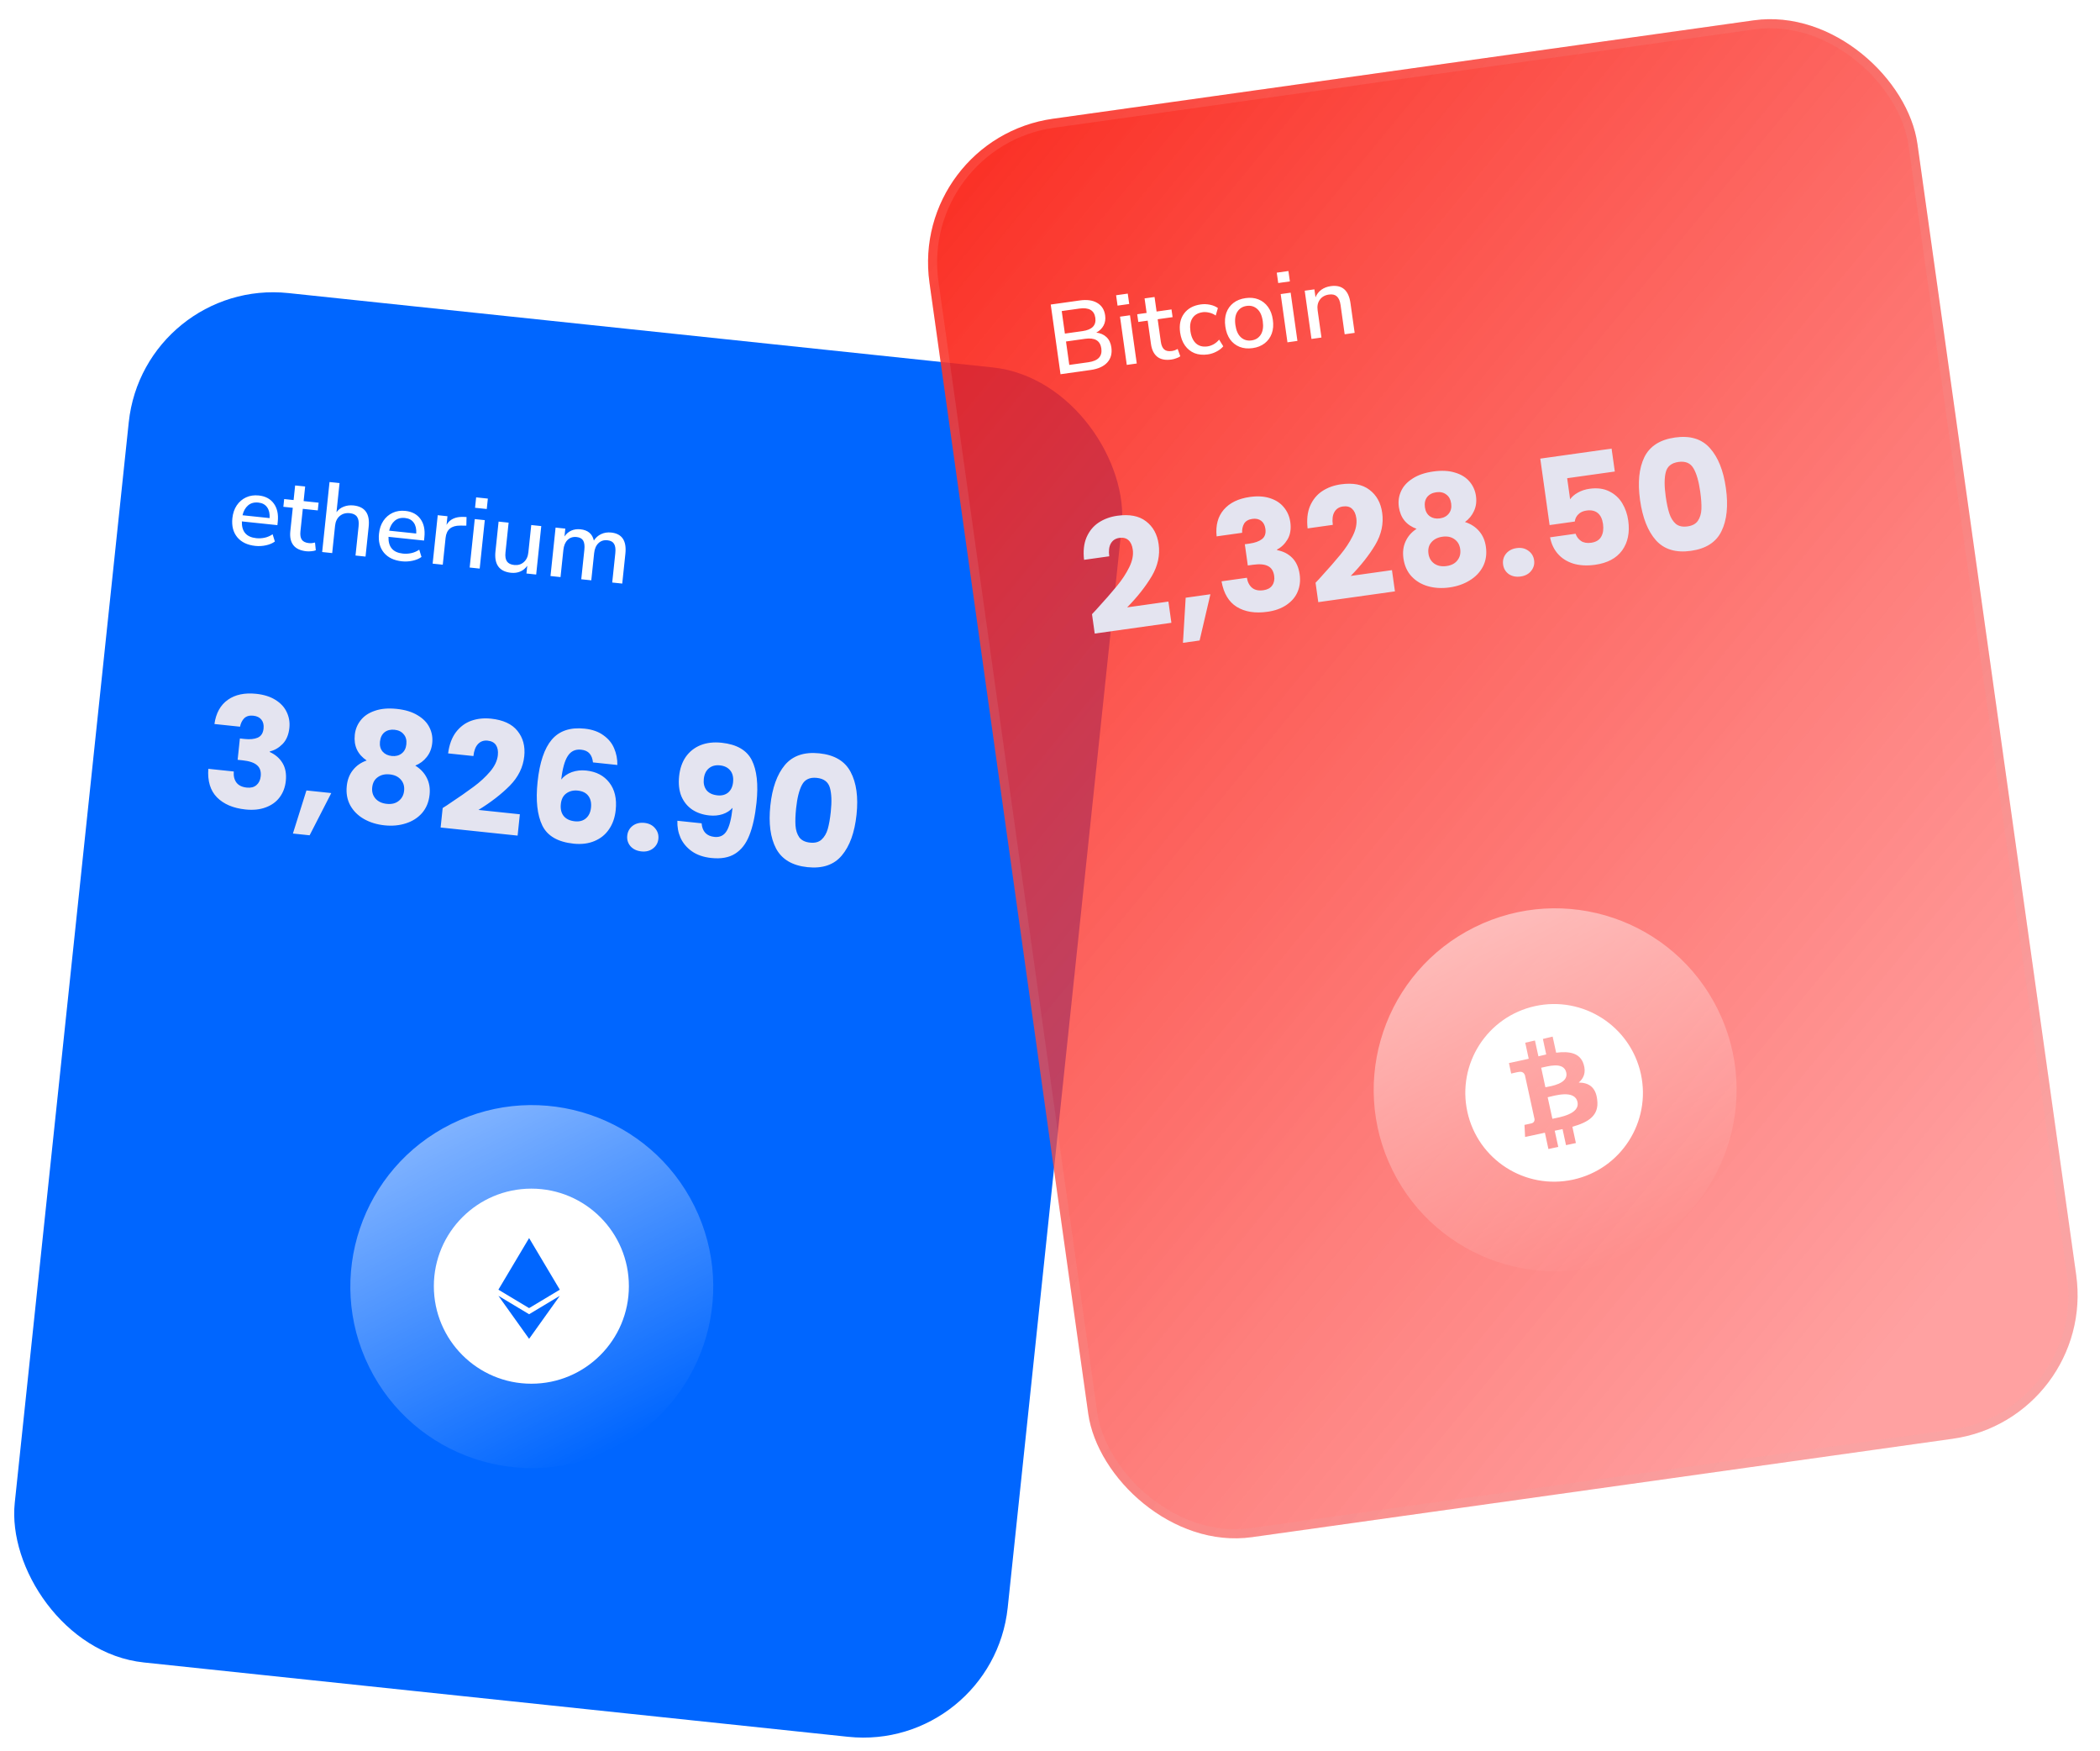 <svg width="463" height="386" viewBox="0 0 463 386" fill="none" xmlns="http://www.w3.org/2000/svg">
<g filter="url(#filter0_b_355_4569)">
<rect width="220.022" height="303.359" rx="32" transform="matrix(0.995 0.105 -0.105 0.995 31.747 61.241)" fill="#0066FF"/>
<path d="M56.298 120.329C54.548 120.145 53.221 119.512 52.317 118.428C51.415 117.331 51.054 115.929 51.233 114.222C51.349 113.128 51.669 112.188 52.194 111.403C52.735 110.605 53.424 110.013 54.261 109.629C55.097 109.245 56.026 109.107 57.047 109.214C58.521 109.369 59.63 109.965 60.377 111.002C61.124 112.025 61.411 113.36 61.238 115.008L61.16 115.752L53.327 114.929C53.254 117.163 54.312 118.395 56.499 118.625C57.112 118.689 57.72 118.657 58.324 118.529C58.942 118.402 59.536 118.148 60.107 117.765L60.602 119.366C60.075 119.753 59.419 120.03 58.635 120.199C57.85 120.367 57.071 120.41 56.298 120.329ZM56.971 110.777C56.053 110.68 55.293 110.888 54.694 111.4C54.094 111.913 53.686 112.636 53.47 113.572L59.443 114.2C59.503 113.204 59.321 112.41 58.897 111.82C58.474 111.215 57.832 110.867 56.971 110.777ZM67.569 121.514C66.227 121.373 65.264 120.925 64.68 120.17C64.095 119.416 63.872 118.389 64.008 117.091L64.552 111.928L62.473 111.709L62.653 110.003L64.731 110.221L65.07 107.005L67.279 107.237L66.941 110.453L70.245 110.801L70.065 112.507L66.761 112.16L66.236 117.148C66.155 117.921 66.254 118.522 66.534 118.949C66.828 119.378 67.347 119.632 68.091 119.71C68.324 119.735 68.552 119.737 68.776 119.716C69.001 119.681 69.226 119.638 69.453 119.588L69.628 121.288C69.395 121.396 69.078 121.466 68.677 121.497C68.288 121.545 67.919 121.55 67.569 121.514ZM71.03 121.678L72.653 106.253L74.863 106.486L74.188 112.896C74.617 112.322 75.154 111.914 75.799 111.672C76.46 111.417 77.177 111.33 77.95 111.411C80.474 111.677 81.585 113.239 81.284 116.098L80.591 122.683L78.381 122.451L79.061 115.997C79.157 115.078 79.046 114.388 78.725 113.926C78.42 113.466 77.888 113.197 77.129 113.117C76.24 113.023 75.495 113.233 74.895 113.745C74.312 114.244 73.972 114.953 73.875 115.872L73.24 121.911L71.03 121.678ZM88.626 123.727C86.876 123.543 85.549 122.909 84.645 121.826C83.743 120.729 83.382 119.326 83.561 117.62C83.676 116.526 83.996 115.586 84.521 114.801C85.063 114.002 85.752 113.411 86.588 113.027C87.425 112.643 88.354 112.505 89.375 112.612C90.848 112.767 91.958 113.363 92.704 114.4C93.452 115.422 93.739 116.758 93.566 118.406L93.487 119.15L85.655 118.327C85.582 120.561 86.639 121.793 88.827 122.022C89.44 122.087 90.048 122.055 90.651 121.927C91.269 121.8 91.864 121.545 92.435 121.163L92.93 122.763C92.403 123.15 91.747 123.428 90.962 123.596C90.178 123.765 89.399 123.808 88.626 123.727ZM89.299 114.175C88.38 114.078 87.621 114.286 87.021 114.798C86.422 115.31 86.014 116.034 85.797 116.97L91.77 117.598C91.831 116.601 91.649 115.808 91.225 115.218C90.802 114.613 90.16 114.265 89.299 114.175ZM95.388 124.238L96.511 113.561L98.656 113.787L98.455 115.69C99.143 114.479 100.37 113.893 102.136 113.931L102.862 113.963L102.817 115.861L101.469 115.852C99.509 115.838 98.434 116.735 98.243 118.544L97.62 124.473L95.388 124.238ZM104.737 111.926L104.978 109.629L107.56 109.9L107.318 112.198L104.737 111.926ZM103.55 125.096L104.673 114.419L106.883 114.651L105.76 125.329L103.55 125.096ZM112.657 126.252C110.075 125.981 108.935 124.409 109.237 121.535L109.928 114.972L112.138 115.204L111.445 121.789C111.354 122.65 111.463 123.303 111.77 123.748C112.077 124.193 112.61 124.456 113.368 124.535C114.2 124.623 114.9 124.416 115.469 123.916C116.052 123.417 116.393 122.7 116.491 121.767L117.126 115.728L119.336 115.96L118.213 126.637L116.069 126.412L116.248 124.705C115.832 125.296 115.315 125.721 114.698 125.98C114.081 126.24 113.4 126.331 112.657 126.252ZM121.371 126.969L122.494 116.292L124.638 116.518L124.457 118.246C124.842 117.667 125.337 117.24 125.941 116.964C126.545 116.689 127.226 116.591 127.985 116.67C129.619 116.842 130.601 117.668 130.932 119.148C131.338 118.512 131.874 118.038 132.542 117.724C133.209 117.411 133.943 117.297 134.746 117.381C137.138 117.632 138.183 119.187 137.883 122.046L137.19 128.632L134.98 128.4L135.661 121.923C135.756 121.019 135.666 120.339 135.389 119.882C135.128 119.427 134.639 119.161 133.925 119.086C133.122 119.002 132.458 119.22 131.931 119.74C131.406 120.245 131.093 120.979 130.992 121.941L130.363 127.914L128.153 127.682L128.835 121.206C128.93 120.302 128.847 119.622 128.585 119.167C128.323 118.711 127.835 118.446 127.12 118.371C126.318 118.287 125.653 118.505 125.127 119.024C124.616 119.531 124.31 120.266 124.209 121.229L123.581 127.202L121.371 126.969Z" fill="white"/>
<path d="M47.275 159.587C47.618 157.184 48.603 155.407 50.228 154.256C51.854 153.105 53.94 152.664 56.488 152.931C58.178 153.109 59.59 153.554 60.723 154.265C61.879 154.979 62.708 155.876 63.209 156.954C63.734 158.035 63.93 159.206 63.797 160.469C63.64 161.956 63.14 163.135 62.297 164.003C61.456 164.849 60.521 165.389 59.494 165.623L59.48 165.758C60.719 166.322 61.659 167.138 62.299 168.209C62.938 169.279 63.176 170.591 63.012 172.147C62.865 173.544 62.408 174.75 61.64 175.763C60.898 176.756 59.874 177.492 58.571 177.97C57.289 178.451 55.803 178.602 54.113 178.425C51.407 178.14 49.313 177.248 47.83 175.747C46.37 174.249 45.736 172.154 45.928 169.462L51.541 170.052C51.459 171.046 51.658 171.865 52.137 172.508C52.619 173.128 53.378 173.493 54.415 173.602C55.294 173.694 55.996 173.517 56.522 173.071C57.072 172.605 57.392 171.955 57.479 171.121C57.593 170.039 57.326 169.224 56.677 168.677C56.053 168.11 54.985 167.748 53.475 167.589L52.393 167.475L52.888 162.775L53.97 162.889C55.119 163.01 56.064 162.915 56.803 162.605C57.567 162.275 58.002 161.603 58.109 160.589C58.194 159.777 58.035 159.122 57.632 158.624C57.229 158.126 56.633 157.835 55.843 157.752C54.987 157.662 54.317 157.854 53.834 158.328C53.374 158.803 53.07 159.421 52.921 160.18L47.275 159.587ZM73.039 174.807L68.264 184.117L64.579 183.73L67.561 174.232L73.039 174.807ZM80.841 167.628C78.841 166.278 77.967 164.397 78.221 161.985C78.349 160.767 78.781 159.696 79.517 158.771C80.254 157.823 81.297 157.123 82.643 156.672C83.992 156.198 85.602 156.06 87.473 156.256C89.344 156.453 90.879 156.922 92.077 157.663C93.301 158.385 94.174 159.286 94.699 160.366C95.226 161.424 95.425 162.562 95.297 163.78C95.169 164.997 94.764 166.025 94.083 166.866C93.425 167.708 92.584 168.338 91.56 168.754C92.716 169.468 93.566 170.378 94.11 171.484C94.657 172.567 94.858 173.796 94.714 175.171C94.545 176.771 93.994 178.115 93.059 179.202C92.126 180.266 90.929 181.029 89.467 181.491C88.028 181.955 86.463 182.098 84.773 181.921C83.082 181.743 81.57 181.276 80.236 180.521C78.925 179.768 77.924 178.774 77.234 177.539C76.546 176.281 76.286 174.852 76.454 173.252C76.601 171.854 77.055 170.683 77.816 169.737C78.578 168.769 79.587 168.065 80.841 167.628ZM89.591 164.069C89.689 163.144 89.493 162.406 89.004 161.853C88.54 161.28 87.869 160.948 86.99 160.855C86.11 160.763 85.373 160.947 84.777 161.409C84.204 161.873 83.869 162.567 83.772 163.491C83.679 164.37 83.876 165.098 84.363 165.673C84.852 166.226 85.524 166.547 86.381 166.637C87.238 166.727 87.964 166.541 88.559 166.08C89.155 165.618 89.499 164.948 89.591 164.069ZM85.954 170.695C84.894 170.583 84.007 170.786 83.292 171.304C82.579 171.799 82.169 172.553 82.062 173.568C81.962 174.514 82.196 175.325 82.763 176C83.353 176.678 84.189 177.073 85.271 177.187C86.353 177.301 87.23 177.085 87.903 176.541C88.598 175.998 88.996 175.254 89.095 174.307C89.2 173.315 88.956 172.492 88.364 171.837C87.794 171.184 86.991 170.804 85.954 170.695ZM97.599 178.107C98.43 177.579 98.809 177.333 98.736 177.371C101.138 175.778 103.031 174.461 104.417 173.422C105.825 172.384 107.037 171.27 108.051 170.077C109.065 168.885 109.636 167.68 109.765 166.462C109.862 165.538 109.724 164.794 109.35 164.231C108.976 163.667 108.361 163.341 107.504 163.251C106.648 163.161 105.937 163.416 105.372 164.018C104.832 164.599 104.501 165.476 104.378 166.648L98.798 166.062C99.045 164.151 99.619 162.593 100.521 161.388C101.445 160.186 102.57 159.347 103.897 158.872C105.246 158.398 106.698 158.243 108.253 158.406C110.936 158.688 112.881 159.588 114.089 161.105C115.319 162.625 115.818 164.489 115.586 166.698C115.332 169.11 114.273 171.267 112.409 173.168C110.548 175.046 108.24 176.832 105.487 178.525L114.616 179.485L114.122 184.185L97.147 182.401L97.599 178.107ZM130.735 168.051C130.643 167.198 130.392 166.545 129.984 166.092C129.578 165.616 128.958 165.335 128.124 165.247C126.84 165.112 125.856 165.578 125.174 166.646C124.494 167.692 124.016 169.419 123.74 171.829C124.319 171.092 125.094 170.547 126.066 170.193C127.06 169.841 128.12 169.725 129.248 169.844C131.457 170.076 133.153 170.961 134.336 172.498C135.541 174.038 136.012 176.059 135.749 178.561C135.576 180.206 135.086 181.614 134.279 182.782C133.495 183.953 132.424 184.821 131.065 185.385C129.729 185.951 128.193 186.143 126.458 185.96C122.986 185.595 120.688 184.26 119.563 181.954C118.441 179.625 118.094 176.42 118.523 172.34C118.974 168.057 120.019 164.953 121.657 163.029C123.32 161.084 125.73 160.277 128.886 160.609C130.577 160.787 131.961 161.274 133.04 162.071C134.143 162.848 134.931 163.809 135.403 164.952C135.898 166.098 136.134 167.32 136.112 168.616L130.735 168.051ZM127.381 174.263C126.411 174.161 125.569 174.368 124.854 174.886C124.163 175.383 123.762 176.161 123.651 177.221C123.537 178.303 123.741 179.179 124.263 179.849C124.808 180.522 125.632 180.916 126.737 181.032C127.729 181.137 128.537 180.925 129.162 180.398C129.813 179.851 130.192 179.059 130.301 178.022C130.413 176.963 130.219 176.099 129.719 175.431C129.22 174.764 128.44 174.374 127.381 174.263ZM141.413 187.669C140.399 187.562 139.596 187.182 139.004 186.527C138.436 185.852 138.199 185.075 138.292 184.196C138.387 183.294 138.782 182.572 139.477 182.03C140.195 181.49 141.061 181.273 142.075 181.38C143.067 181.484 143.847 181.873 144.414 182.548C145.003 183.226 145.251 184.015 145.156 184.917C145.063 185.796 144.658 186.506 143.94 187.046C143.248 187.565 142.405 187.773 141.413 187.669ZM154.688 181.475C154.839 183.291 155.782 184.29 157.518 184.473C158.713 184.598 159.614 184.157 160.221 183.15C160.829 182.143 161.258 180.444 161.51 178.055C160.94 178.701 160.207 179.171 159.31 179.465C158.413 179.758 157.435 179.849 156.375 179.737C154.933 179.586 153.678 179.158 152.613 178.453C151.55 177.726 150.753 176.742 150.223 175.501C149.717 174.24 149.554 172.764 149.731 171.073C149.907 169.405 150.398 167.987 151.205 166.818C152.034 165.652 153.116 164.797 154.449 164.253C155.805 163.712 157.351 163.533 159.087 163.715C162.423 164.066 164.647 165.348 165.759 167.562C166.871 169.775 167.214 172.9 166.79 176.935C166.481 179.865 165.956 182.26 165.213 184.119C164.495 185.958 163.453 187.307 162.086 188.166C160.742 189.028 158.988 189.345 156.824 189.118C155.111 188.938 153.681 188.445 152.535 187.641C151.411 186.839 150.581 185.852 150.043 184.679C149.528 183.508 149.296 182.252 149.346 180.913L154.688 181.475ZM158.174 175.311C159.121 175.411 159.906 175.208 160.529 174.704C161.154 174.177 161.519 173.418 161.623 172.426C161.737 171.344 161.532 170.479 161.007 169.831C160.483 169.184 159.725 168.808 158.733 168.703C157.741 168.599 156.92 168.82 156.27 169.368C155.645 169.894 155.277 170.676 155.168 171.713C155.066 172.683 155.265 173.501 155.765 174.169C156.289 174.817 157.092 175.197 158.174 175.311ZM169.843 177.563C170.251 173.686 171.316 170.71 173.039 168.634C174.784 166.561 177.325 165.7 180.661 166.051C183.997 166.402 186.292 167.771 187.545 170.159C188.82 172.549 189.254 175.683 188.846 179.56C188.433 183.483 187.354 186.48 185.609 188.553C183.886 190.629 181.357 191.491 178.021 191.14C174.684 190.79 172.379 189.419 171.103 187.029C169.85 184.641 169.43 181.486 169.843 177.563ZM183.165 178.963C183.405 176.687 183.341 174.914 182.973 173.644C182.607 172.352 181.647 171.625 180.092 171.461C178.536 171.298 177.445 171.81 176.819 172.997C176.195 174.163 175.763 175.883 175.523 178.16C175.362 179.693 175.318 180.976 175.392 182.01C175.468 183.02 175.743 183.87 176.218 184.558C176.717 185.226 177.508 185.617 178.59 185.73C179.672 185.844 180.516 185.625 181.121 185.073C181.751 184.501 182.208 183.729 182.493 182.756C182.78 181.76 183.004 180.496 183.165 178.963Z" fill="#E4E4F0"/>
</g>
<g filter="url(#filter1_b_355_4569)">
<rect width="220.022" height="315.805" rx="32" transform="matrix(0.99 -0.139 0.139 0.99 200.479 30.621)" fill="url(#paint0_linear_355_4569)"/>
<path d="M233.818 82.486L231.661 67.126L238.066 66.226C239.664 66.002 240.948 66.184 241.92 66.773C242.904 67.346 243.484 68.264 243.662 69.528C243.778 70.356 243.66 71.098 243.308 71.755C242.956 72.411 242.422 72.931 241.705 73.313C242.624 73.421 243.374 73.752 243.955 74.307C244.537 74.862 244.895 75.619 245.029 76.578C245.221 77.943 244.911 79.061 244.1 79.93C243.302 80.783 242.097 81.322 240.484 81.549L233.818 82.486ZM234.782 73.53L238.66 72.985C240.78 72.687 241.724 71.71 241.492 70.055C241.259 68.399 240.083 67.72 237.963 68.018L234.085 68.563L234.782 73.53ZM235.752 80.437L239.978 79.843C242.113 79.543 243.059 78.528 242.817 76.8C242.576 75.086 241.388 74.379 239.253 74.679L235.027 75.273L235.752 80.437ZM246.394 67.366L246.073 65.079L248.643 64.718L248.965 67.005L246.394 67.366ZM248.428 80.432L246.936 69.801L249.136 69.491L250.629 80.123L248.428 80.432ZM258.285 79.247C256.949 79.435 255.906 79.233 255.157 78.643C254.407 78.052 253.942 77.11 253.76 75.817L253.038 70.676L250.969 70.967L250.73 69.267L252.8 68.977L252.35 65.774L254.55 65.465L255 68.667L258.29 68.205L258.528 69.904L255.239 70.367L255.936 75.334C256.044 76.104 256.285 76.662 256.66 77.009C257.049 77.355 257.614 77.475 258.355 77.371C258.587 77.338 258.809 77.285 259.021 77.211C259.231 77.122 259.439 77.026 259.647 76.923L260.228 78.53C260.029 78.691 259.738 78.835 259.356 78.963C258.991 79.103 258.634 79.198 258.285 79.247ZM266.288 78.122C265.199 78.275 264.223 78.183 263.361 77.845C262.512 77.49 261.811 76.93 261.259 76.163C260.705 75.382 260.348 74.425 260.189 73.292C259.953 71.607 260.245 70.211 261.067 69.103C261.889 67.995 263.114 67.327 264.74 67.099C265.408 67.005 266.085 67.028 266.772 67.168C267.458 67.309 268.04 67.553 268.518 67.9L268.038 69.545C267.579 69.225 267.09 69.012 266.571 68.907C266.066 68.786 265.595 68.756 265.159 68.817C264.128 68.962 263.375 69.401 262.9 70.134C262.438 70.851 262.291 71.805 262.458 72.996C262.625 74.186 263.033 75.085 263.68 75.69C264.341 76.278 265.186 76.5 266.218 76.355C266.653 76.294 267.099 76.142 267.553 75.901C268.021 75.642 268.431 75.296 268.785 74.861L269.702 76.332C269.336 76.783 268.835 77.172 268.2 77.498C267.579 77.822 266.942 78.031 266.288 78.122ZM276.18 76.732C275.105 76.883 274.144 76.789 273.296 76.449C272.449 76.109 271.75 75.563 271.2 74.811C270.663 74.042 270.314 73.091 270.155 71.958C269.996 70.825 270.07 69.823 270.377 68.95C270.697 68.061 271.217 67.336 271.938 66.776C272.659 66.215 273.557 65.859 274.632 65.708C275.677 65.561 276.624 65.658 277.472 65.998C278.319 66.338 279.019 66.891 279.571 67.658C280.121 68.41 280.475 69.353 280.634 70.485C280.793 71.618 280.713 72.629 280.394 73.518C280.072 74.393 279.551 75.111 278.83 75.671C278.109 76.231 277.225 76.585 276.18 76.732ZM275.941 75.033C276.841 74.906 277.522 74.477 277.982 73.746C278.442 73.015 278.585 72.032 278.412 70.798C278.239 69.563 277.831 68.665 277.19 68.104C276.546 67.528 275.774 67.303 274.873 67.429C273.958 67.558 273.271 67.988 272.811 68.719C272.348 69.436 272.204 70.411 272.377 71.646C272.551 72.88 272.959 73.786 273.603 74.362C274.247 74.938 275.026 75.161 275.941 75.033ZM281.817 62.388L281.496 60.1L284.067 59.739L284.388 62.027L281.817 62.388ZM283.852 75.454L282.359 64.822L284.559 64.513L286.052 75.145L283.852 75.454ZM289.149 74.709L287.657 64.078L289.792 63.778L290.039 65.542C290.313 64.852 290.738 64.296 291.316 63.874C291.908 63.451 292.596 63.184 293.38 63.073C295.893 62.72 297.349 63.967 297.749 66.814L298.67 73.371L296.469 73.681L295.567 67.254C295.439 66.339 295.163 65.696 294.741 65.326C294.333 64.954 293.752 64.821 292.996 64.927C292.111 65.051 291.439 65.435 290.981 66.076C290.535 66.702 290.377 67.472 290.505 68.387L291.35 74.4L289.149 74.709Z" fill="white"/>
<path d="M240.761 135.376C241.439 134.663 241.748 134.333 241.687 134.388C243.631 132.26 245.15 130.525 246.243 129.181C247.359 127.834 248.264 126.459 248.96 125.057C249.656 123.654 249.919 122.347 249.748 121.135C249.619 120.214 249.305 119.526 248.806 119.07C248.307 118.613 247.631 118.445 246.778 118.565C245.925 118.685 245.298 119.105 244.895 119.825C244.512 120.52 244.403 121.451 244.566 122.618L239.011 123.399C238.788 121.485 238.968 119.834 239.552 118.448C240.158 117.058 241.047 115.971 242.219 115.189C243.413 114.403 244.784 113.901 246.333 113.683C249.004 113.308 251.109 113.71 252.648 114.89C254.21 116.067 255.145 117.755 255.454 119.955C255.791 122.357 255.285 124.705 253.937 127.001C252.585 129.274 250.778 131.565 248.516 133.874L257.607 132.597L258.264 137.277L241.362 139.652L240.761 135.376ZM266.866 130.986L264.486 141.175L260.816 141.69L261.412 131.753L266.866 130.986ZM268.237 118.227C267.99 115.813 268.515 113.851 269.814 112.34C271.113 110.83 273.03 109.897 275.567 109.541C277.25 109.304 278.728 109.394 279.999 109.81C281.293 110.224 282.314 110.893 283.062 111.818C283.832 112.739 284.306 113.829 284.482 115.086C284.69 116.567 284.49 117.831 283.882 118.878C283.27 119.903 282.494 120.653 281.554 121.128L281.573 121.263C282.912 121.509 284.022 122.075 284.901 122.958C285.78 123.842 286.329 125.058 286.546 126.607C286.742 127.998 286.59 129.279 286.09 130.448C285.61 131.591 284.795 132.552 283.645 133.332C282.518 134.108 281.113 134.615 279.43 134.851C276.736 135.23 274.488 134.871 272.686 133.773C270.907 132.673 269.784 130.794 269.32 128.135L274.909 127.35C275.07 128.334 275.461 129.08 276.081 129.588C276.699 130.074 277.524 130.244 278.556 130.099C279.432 129.976 280.07 129.634 280.472 129.074C280.894 128.488 281.046 127.78 280.929 126.95C280.778 125.872 280.322 125.147 279.56 124.773C278.817 124.374 277.694 124.28 276.19 124.491L275.112 124.643L274.455 119.963L275.532 119.811C276.677 119.65 277.571 119.33 278.213 118.851C278.875 118.346 279.134 117.588 278.993 116.578C278.879 115.77 278.566 115.173 278.054 114.787C277.542 114.402 276.894 114.264 276.108 114.374C275.255 114.494 274.652 114.842 274.298 115.418C273.966 115.991 273.82 116.664 273.86 117.437L268.237 118.227ZM290.049 128.449C290.727 127.736 291.035 127.406 290.974 127.461C292.918 125.333 294.437 123.598 295.53 122.254C296.646 120.907 297.551 119.532 298.247 118.13C298.943 116.727 299.206 115.42 299.036 114.208C298.906 113.287 298.592 112.599 298.093 112.143C297.594 111.686 296.918 111.518 296.065 111.638C295.212 111.758 294.585 112.178 294.182 112.898C293.799 113.593 293.69 114.524 293.854 115.691L288.298 116.472C288.075 114.558 288.255 112.907 288.839 111.521C289.445 110.131 290.334 109.045 291.506 108.262C292.7 107.476 294.072 106.974 295.62 106.757C298.291 106.381 300.396 106.783 301.935 107.963C303.497 109.14 304.432 110.829 304.741 113.028C305.078 115.43 304.573 117.779 303.224 120.074C301.872 122.347 300.065 124.638 297.803 126.947L306.894 125.67L307.551 130.35L290.649 132.725L290.049 128.449ZM312.32 116.564C310.053 115.738 308.75 114.124 308.413 111.723C308.243 110.51 308.403 109.366 308.892 108.29C309.379 107.192 310.221 106.261 311.419 105.498C312.613 104.712 314.142 104.188 316.005 103.926C317.868 103.664 319.47 103.748 320.812 104.177C322.174 104.581 323.239 105.244 324.01 106.166C324.777 107.065 325.246 108.121 325.416 109.333C325.586 110.545 325.442 111.641 324.985 112.621C324.55 113.598 323.886 114.412 322.993 115.064C324.287 115.477 325.332 116.154 326.128 117.095C326.921 118.014 327.413 119.158 327.606 120.527C327.829 122.121 327.619 123.558 326.975 124.839C326.328 126.097 325.351 127.127 324.044 127.929C322.76 128.727 321.276 129.245 319.593 129.481C317.909 129.718 316.329 129.631 314.853 129.221C313.398 128.807 312.187 128.085 311.218 127.053C310.246 126 309.648 124.676 309.424 123.082C309.229 121.691 309.386 120.444 309.895 119.342C310.401 118.218 311.209 117.292 312.32 116.564ZM319.95 110.994C319.82 110.074 319.452 109.404 318.844 108.986C318.255 108.542 317.523 108.382 316.648 108.505C315.772 108.628 315.101 108.986 314.635 109.578C314.191 110.167 314.034 110.921 314.163 111.841C314.286 112.717 314.653 113.375 315.264 113.815C315.873 114.233 316.603 114.383 317.456 114.263C318.309 114.143 318.969 113.787 319.435 113.195C319.901 112.603 320.073 111.869 319.95 110.994ZM318.023 118.303C316.968 118.451 316.156 118.863 315.587 119.538C315.015 120.191 314.8 121.022 314.942 122.032C315.074 122.975 315.497 123.705 316.211 124.223C316.947 124.737 317.854 124.919 318.931 124.768C320.008 124.616 320.808 124.195 321.329 123.504C321.872 122.809 322.077 121.991 321.945 121.048C321.806 120.06 321.371 119.32 320.638 118.828C319.927 118.333 319.056 118.158 318.023 118.303ZM335.269 127.072C334.259 127.214 333.387 127.039 332.655 126.547C331.941 126.029 331.523 125.333 331.4 124.457C331.274 123.559 331.482 122.763 332.026 122.069C332.592 121.371 333.38 120.952 334.39 120.81C335.377 120.671 336.228 120.86 336.942 121.378C337.678 121.893 338.109 122.599 338.235 123.497C338.358 124.372 338.136 125.159 337.57 125.856C337.024 126.528 336.257 126.933 335.269 127.072ZM356.027 103.932L345.522 105.408L346.174 110.055C346.554 109.498 347.126 109.006 347.89 108.578C348.654 108.15 349.507 107.87 350.45 107.737C352.133 107.501 353.578 107.687 354.785 108.295C356.015 108.901 356.973 109.773 357.659 110.913C358.346 112.052 358.788 113.329 358.987 114.743C359.356 117.37 358.908 119.561 357.644 121.318C356.377 123.053 354.397 124.109 351.703 124.488C349.907 124.74 348.305 124.657 346.895 124.237C345.483 123.794 344.34 123.074 343.467 122.075C342.595 121.076 342.024 119.863 341.755 118.436L347.378 117.645C347.61 118.322 348.017 118.86 348.6 119.259C349.179 119.635 349.918 119.76 350.816 119.634C351.87 119.486 352.609 119.039 353.031 118.293C353.452 117.547 353.584 116.613 353.427 115.49C353.272 114.391 352.885 113.587 352.264 113.079C351.643 112.571 350.817 112.39 349.784 112.535C349.021 112.642 348.419 112.921 347.979 113.372C347.536 113.801 347.278 114.329 347.206 114.957L341.651 115.738L339.594 101.091L355.318 98.882L356.027 103.932ZM361.593 110.223C361.051 106.362 361.364 103.216 362.534 100.786C363.726 98.352 365.983 96.902 369.305 96.435C372.627 95.968 375.184 96.742 376.978 98.756C378.794 100.767 379.973 103.703 380.515 107.563C381.063 111.469 380.742 114.639 379.55 117.072C378.38 119.503 376.135 120.951 372.813 121.418C369.491 121.885 366.922 121.113 365.106 119.102C363.312 117.088 362.141 114.128 361.593 110.223ZM374.858 108.358C374.54 106.091 374.049 104.386 373.385 103.244C372.718 102.078 371.61 101.605 370.061 101.822C368.512 102.04 367.578 102.801 367.257 104.105C366.934 105.386 366.931 107.161 367.249 109.428C367.464 110.954 367.731 112.21 368.053 113.195C368.371 114.157 368.844 114.915 369.471 115.467C370.117 115.995 370.979 116.182 372.056 116.031C373.134 115.88 373.899 115.463 374.353 114.781C374.826 114.074 375.082 113.214 375.123 112.201C375.161 111.166 375.073 109.885 374.858 108.358Z" fill="#E4E4F0"/>
<rect x="1.129" y="0.851" width="218.022" height="313.805" rx="31" transform="matrix(0.99 -0.139 0.139 0.99 200.371 30.787)" stroke="url(#paint1_linear_355_4569)" stroke-opacity="0.3" stroke-width="2"/>
</g>
<path d="M378.721 222.474C388.521 242.273 380.416 266.267 360.617 276.067C340.818 285.867 316.824 277.762 307.024 257.963C297.224 238.164 305.329 214.17 325.128 204.37C344.927 194.57 368.921 202.675 378.721 222.474Z" fill="url(#paint2_linear_355_4569)"/>
<path d="M153.096 265.849C162.896 285.648 154.791 309.642 134.992 319.442C115.193 329.242 91.199 321.137 81.399 301.338C71.599 281.539 79.704 257.545 99.503 247.745C119.302 237.945 143.296 246.05 153.096 265.849Z" fill="url(#paint3_linear_355_4569)"/>
<g clip-path="url(#clip0_355_4569)">
<path d="M345.327 236.415C345.86 238.86 341.925 239.431 340.724 239.654L339.796 235.35C341.04 235.128 344.759 233.855 345.327 236.415ZM341.224 241.855L342.264 246.606C343.728 246.296 348.381 245.588 347.797 242.906C347.195 240.101 342.679 241.528 341.224 241.855ZM361.773 236.709C364.078 247.28 357.397 257.71 346.826 260.015C336.254 262.32 325.829 255.636 323.519 245.068C321.215 234.496 327.899 224.073 338.467 221.761C349.021 219.465 359.451 226.146 361.773 236.709ZM343.094 232.036L342.32 228.485L340.172 229.002L340.902 232.421C340.333 232.55 339.763 232.679 339.184 232.834L338.419 229.346L336.28 229.836L337.045 233.369C336.572 233.472 336.107 233.593 335.669 233.679L332.689 234.323L333.178 236.637C333.178 236.637 334.783 236.259 334.756 236.293C335.642 236.096 336.025 236.518 336.207 236.974L338.331 246.695C338.365 246.984 338.241 247.439 337.689 247.603C337.715 247.612 336.111 247.947 336.111 247.947L336.249 250.61L339.054 250.008C339.589 249.897 340.106 249.794 340.614 249.673L341.388 253.267L343.562 252.803L342.779 249.235C343.375 249.115 343.945 248.986 344.506 248.883L345.271 252.415L347.445 251.951L346.671 248.357C350.222 247.365 352.593 245.885 352.143 242.415C351.847 239.611 350.275 238.642 348.077 238.615C349.175 237.656 349.732 236.398 349.144 234.547C348.34 232.039 345.933 231.679 343.094 232.036Z" fill="white"/>
</g>
<path d="M138.654 283.5C138.654 295.374 129.028 305 117.154 305C105.28 305 95.654 295.374 95.654 283.5C95.654 271.626 105.28 262 117.154 262C129.028 262 138.654 271.626 138.654 283.5Z" fill="white"/>
<path d="M116.655 272.896L109.884 284.271L116.655 288.333L123.425 284.271L116.655 272.896ZM109.884 285.625L116.655 295.104L123.425 285.625L116.655 289.687L109.884 285.625Z" fill="#0066FF"/>
<defs>
<filter id="filter0_b_355_4569" x="-12" y="49.241" width="274.563" height="348.692" filterUnits="userSpaceOnUse" color-interpolation-filters="sRGB">
<feFlood flood-opacity="0" result="BackgroundImageFix"/>
<feGaussianBlur in="BackgroundImageFix" stdDeviation="6"/>
<feComposite in2="SourceAlpha" operator="in" result="effect1_backgroundBlur_355_4569"/>
<feBlend mode="normal" in="SourceGraphic" in2="effect1_backgroundBlur_355_4569" result="shape"/>
</filter>
<filter id="filter1_b_355_4569" x="188.479" y="-12" width="285.793" height="367.358" filterUnits="userSpaceOnUse" color-interpolation-filters="sRGB">
<feFlood flood-opacity="0" result="BackgroundImageFix"/>
<feGaussianBlur in="BackgroundImageFix" stdDeviation="6"/>
<feComposite in2="SourceAlpha" operator="in" result="effect1_backgroundBlur_355_4569"/>
<feBlend mode="normal" in="SourceGraphic" in2="effect1_backgroundBlur_355_4569" result="shape"/>
</filter>
<linearGradient id="paint0_linear_355_4569" x1="-60.22" y1="-98.459" x2="274.387" y2="265.876" gradientUnits="userSpaceOnUse">
<stop offset="0.094" stop-color="#F90F00"/>
<stop offset="0.917" stop-color="#FF5757" stop-opacity="0.56"/>
</linearGradient>
<linearGradient id="paint1_linear_355_4569" x1="0" y1="0" x2="215.32" y2="168.528" gradientUnits="userSpaceOnUse">
<stop stop-color="white" stop-opacity="0.32"/>
<stop offset="1" stop-color="#BEBEBE" stop-opacity="0.23"/>
</linearGradient>
<linearGradient id="paint2_linear_355_4569" x1="325.128" y1="204.37" x2="360.617" y2="276.067" gradientUnits="userSpaceOnUse">
<stop stop-color="white" stop-opacity="0.5"/>
<stop offset="1" stop-color="white" stop-opacity="0"/>
</linearGradient>
<linearGradient id="paint3_linear_355_4569" x1="99.503" y1="247.745" x2="134.992" y2="319.442" gradientUnits="userSpaceOnUse">
<stop stop-color="white" stop-opacity="0.5"/>
<stop offset="1" stop-color="white" stop-opacity="0"/>
</linearGradient>
<clipPath id="clip0_355_4569">
<rect width="47" height="47" fill="white" transform="translate(311.16 230.252) rotate(-26.335)"/>
</clipPath>
</defs>
</svg>
